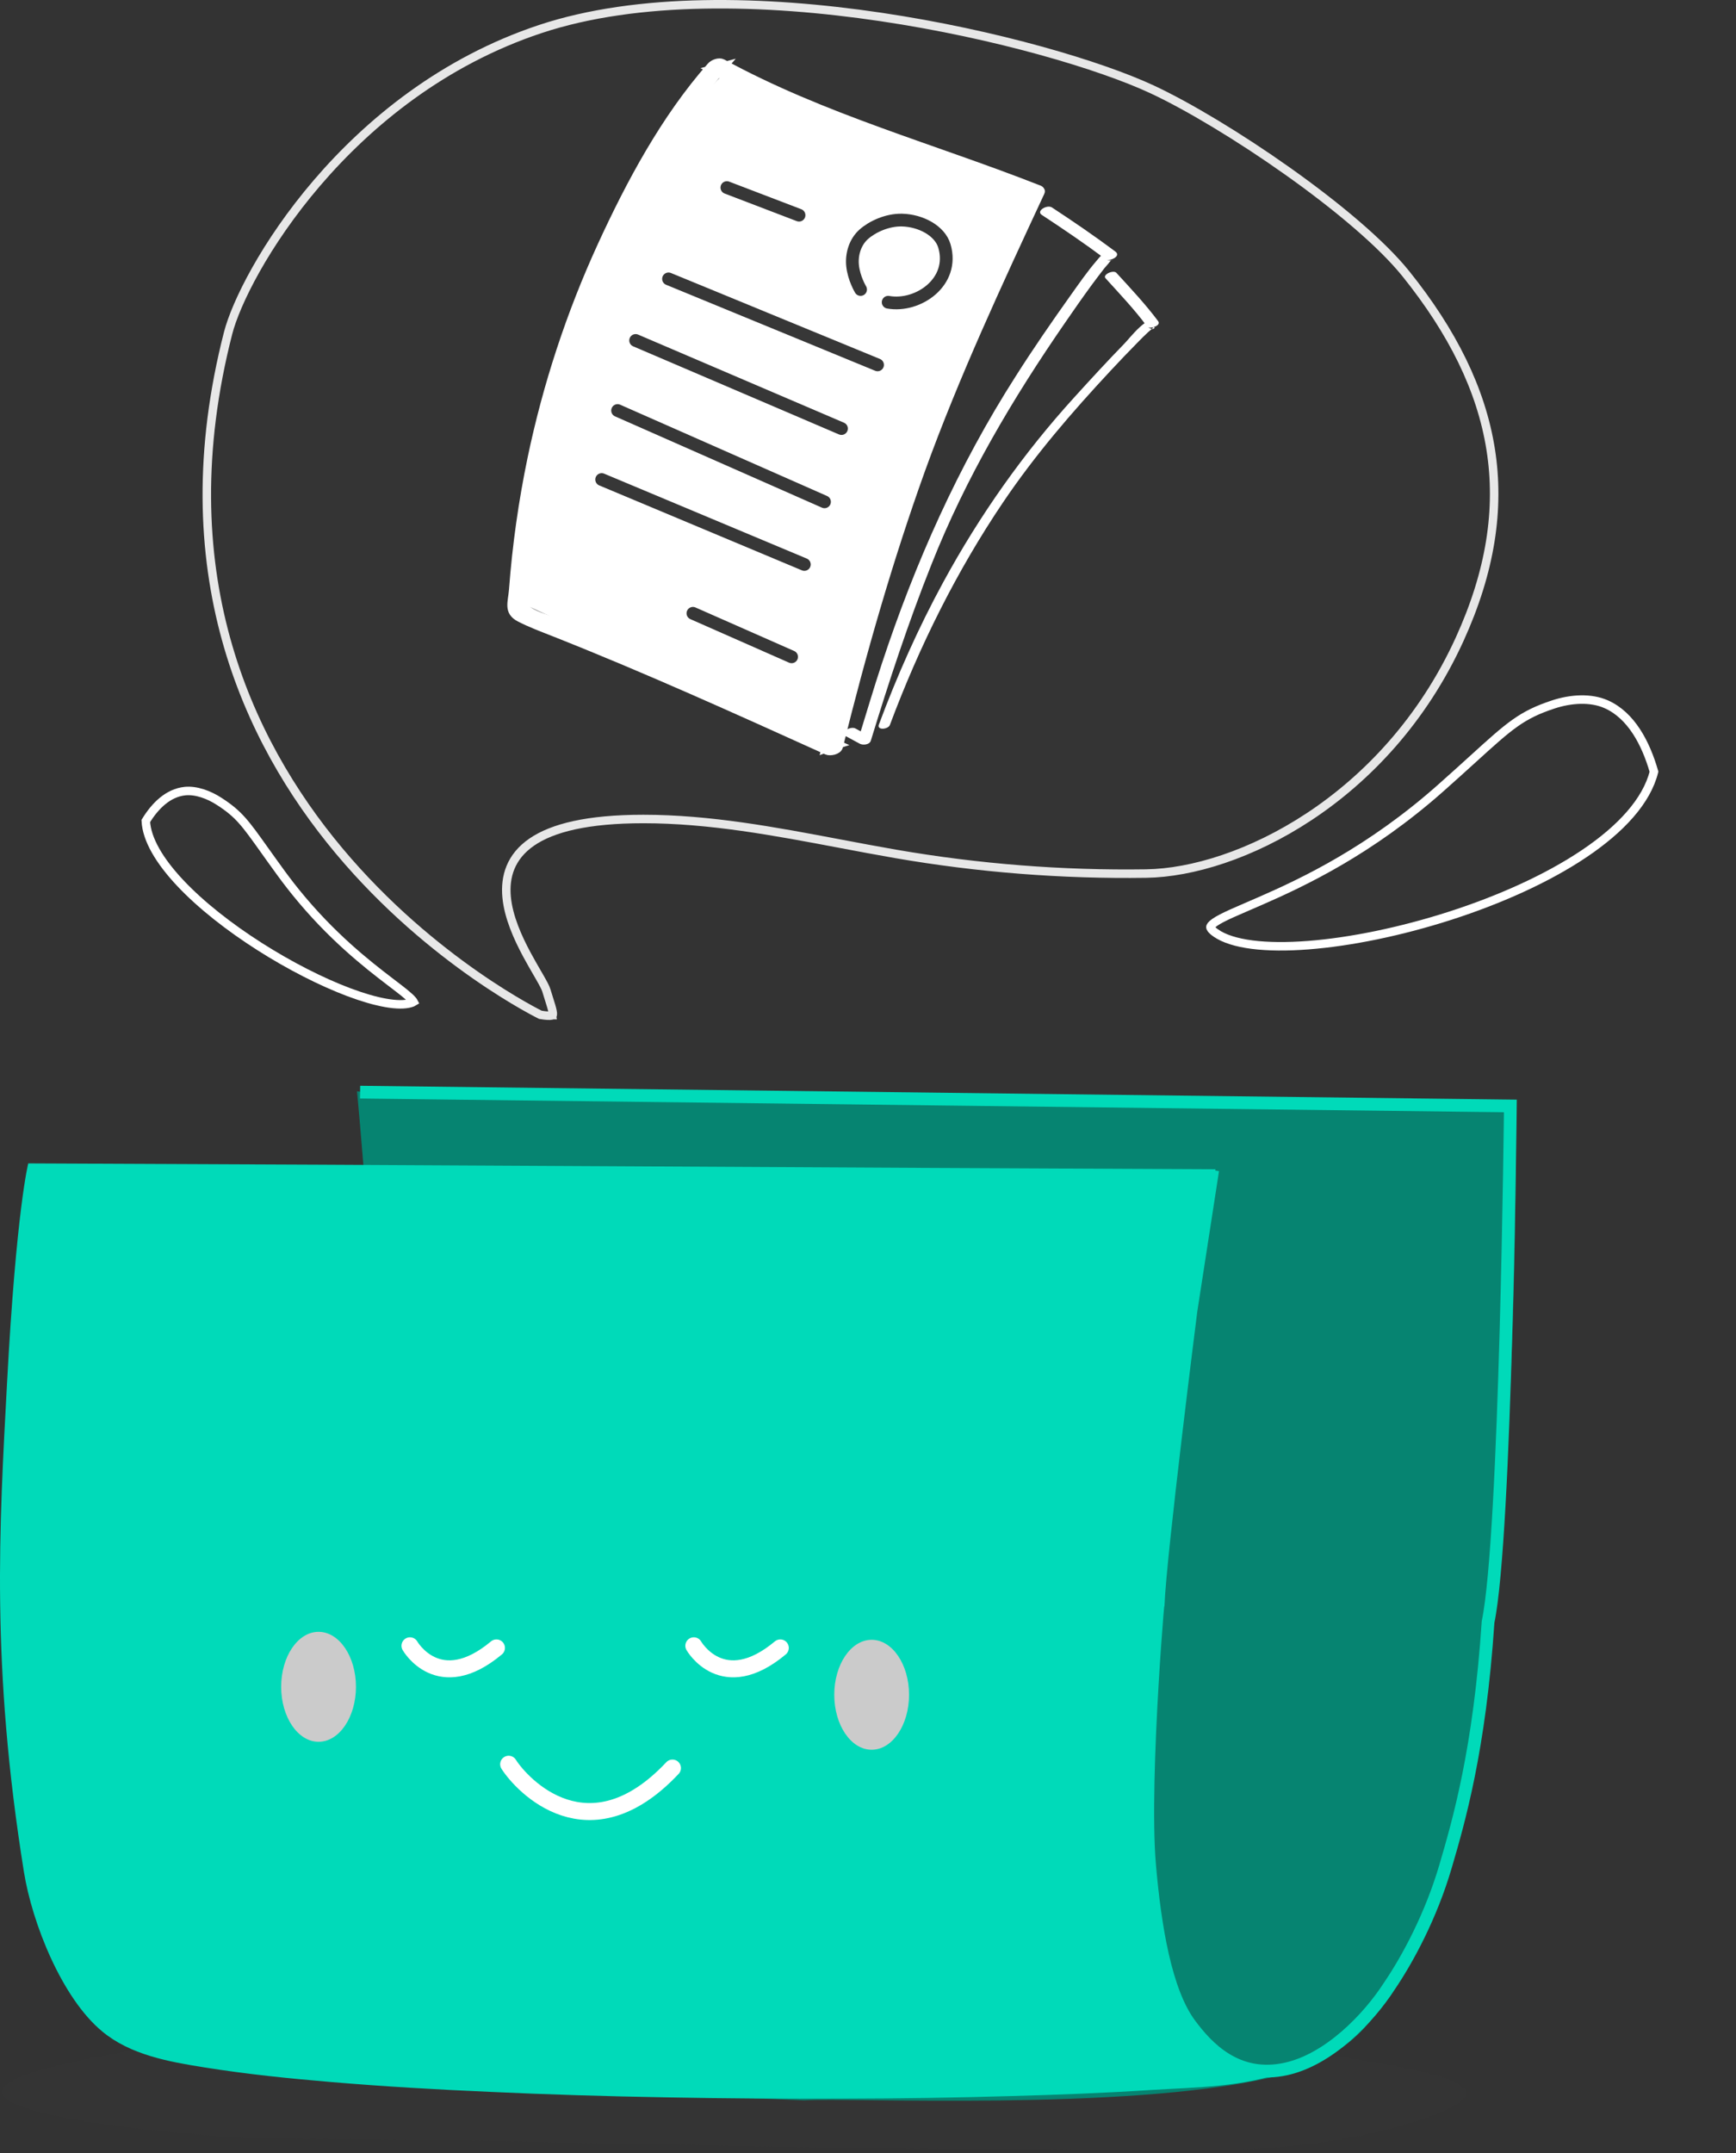 <svg width="409" height="507" viewBox="0 0 409 507" fill="none" xmlns="http://www.w3.org/2000/svg">
<rect x="0" y="0" width="409" height="507" fill="#333333" stroke="none"/>
<path d="M345.37 493.081C345.07 494.521 342.97 496.081 338.53 497.761C307.45 509.611 270.7 505.951 238.72 506.011C178.66 506.131 118.57 503.581 58.57 503.581C21.1 501.091 -22.49 494.791 14.59 486.151C56.8 476.311 102.58 477.751 145.24 476.611C183.91 475.561 222.61 476.341 261.25 478.891C267.79 479.341 346.9 485.101 345.37 493.081Z" fill="#373737" fill-opacity="0.45"/>
<path d="M189.503 494.593C200.24 493.903 264.824 497.113 298.913 489.316C318.089 484.93 323.087 475.933 327.098 469.807C327.134 469.75 334.265 458.563 337.427 449.872C340.589 441.181 342.488 433.579 343.049 432.31C346.091 425.428 350.84 399.928 351.455 384.817C351.494 383.848 353.375 364.885 353.456 363.919C355.373 341.047 356.303 318.007 356.741 299.38C357.299 275.716 357.065 259.18 357.065 259.18C357.065 259.18 94.472 259.024 84.116 256.981C84.116 256.981 88.832 306.826 89.336 342.253C89.84 377.68 90.608 408.256 90.608 408.256C90.608 408.256 90.839 430.18 84.737 446.257C81.338 457.18 77.84 472.18 63.368 478.756C49.616 484.687 38.951 484.699 38.951 484.699L81.359 490.228L189.503 494.593Z" fill="#078572" fill-opacity="0.99"/>
<path d="M304.708 487.113C252.958 505.983 273.448 339.123 286.378 275.343C197.638 274.983 95.398 274.293 6.658 273.963C6.658 273.963 3.844 284.772 1.657 325.683C-0.161 359.682 -2.162 392.181 5.626 440.751C7.573 452.904 14.578 470.493 24.058 478.353C30.688 483.873 39.658 485.493 48.178 486.843C58.108 488.433 68.098 489.453 78.118 490.293C90.538 491.343 102.988 492.063 115.468 492.603C129.238 493.233 143.008 493.653 156.808 493.893C170.818 494.163 184.798 494.253 198.808 494.193C211.918 494.163 224.998 493.983 238.108 493.593C249.178 493.293 260.248 492.873 271.288 492.153C282.058 491.493 292.918 491.493 303.208 487.713L304.708 487.113Z" fill="#00DAB9"/>
<path d="M84.839 257.181L355.839 260.431C355.839 260.431 354.839 361.681 350.589 381.931C348.589 412.181 343.589 429.181 340.589 439.431C337.131 451.246 331.589 461.431 327.339 467.681C322.339 475.431 313.089 484.931 303.089 487.181C291.44 489.802 284.391 482.143 280.339 476.681C274.589 468.931 272.089 453.681 270.839 439.181C269.038 418.293 273.589 367.931 272.839 378.181C273.339 365.681 280.589 308.681 280.589 308.681L285.714 275.556" stroke="#00DAB9" stroke-width="3"/>
<path d="M128.719 233.216L128.719 233.217C128.939 233.963 129.156 234.649 129.353 235.269L129.392 235.39C129.574 235.965 129.737 236.476 129.872 236.938C130.175 237.976 130.278 238.574 130.236 238.914C130.228 238.982 130.216 239.018 130.209 239.034C130.206 239.041 130.204 239.044 130.204 239.045L130.203 239.045L130.202 239.047C130.201 239.048 130.199 239.049 130.196 239.051C130.191 239.055 130.181 239.062 130.164 239.07C130.129 239.088 130.068 239.113 129.967 239.135C129.527 239.232 128.719 239.212 127.316 238.971C127.274 238.95 127.222 238.924 127.159 238.892C126.97 238.797 126.688 238.652 126.319 238.459C125.583 238.072 124.502 237.488 123.135 236.704C120.4 235.136 116.517 232.768 111.945 229.576C102.798 223.193 90.903 213.524 79.903 200.386C57.923 174.133 39.501 134.024 53.737 78.452C55.526 71.482 62.431 57.371 74.681 43.078C86.914 28.806 104.409 14.431 127.318 6.829C150.232 -0.77 180.165 -0.069 207.496 3.988C234.814 8.043 259.359 15.423 271.433 21.045C279.902 24.995 291.946 32.221 303.352 40.303C314.773 48.395 325.453 57.275 331.257 64.511L331.257 64.511C342.177 78.118 348.952 91.668 351.195 105.772C353.438 119.867 351.17 134.602 343.857 150.611C326.521 188.518 291.554 205.392 270.047 205.71C250.294 206.003 230.511 204.449 211.022 201.079C206.648 200.322 202.269 199.494 197.881 198.664C182.596 195.773 167.202 192.862 151.581 192.862C138.442 192.862 130.175 194.931 125.279 198.3C120.282 201.738 118.912 206.445 119.359 211.242C119.8 215.962 121.994 220.807 124.12 224.771C124.948 226.314 125.779 227.748 126.502 228.997C126.712 229.358 126.912 229.703 127.101 230.032C127.973 231.549 128.539 232.606 128.719 233.216Z" fill="#373737" fill-opacity="0.45" stroke="#E7E7E7" stroke-width="2"/>
<path d="M378.45 165.852L378.451 165.852C384.334 168.482 387.753 175.026 389.677 181.723C387.947 188.64 381.874 195.222 373.193 201.05C364.442 206.926 353.208 211.922 341.637 215.645C330.068 219.366 318.21 221.799 308.229 222.571C303.237 222.958 298.74 222.927 294.996 222.446C291.232 221.961 288.324 221.032 286.43 219.697L286.429 219.697C285.309 218.908 285.167 218.466 285.165 218.329C285.162 218.218 285.255 217.851 286.211 217.186C287.103 216.567 288.463 215.882 290.296 215.054C291.423 214.546 292.694 213.999 294.107 213.39C294.984 213.012 295.917 212.61 296.904 212.179C307.179 207.695 322.799 200.306 339.489 185.515L339.489 185.514C342.46 182.88 344.925 180.641 347.039 178.721C355.647 170.902 358.441 168.364 365.913 165.901L365.916 165.9C370.086 164.512 374.809 164.224 378.45 165.852Z" fill="#373737" fill-opacity="0.45" stroke="white" stroke-width="2"/>
<path d="M51.706 188.755L51.701 188.752C49.195 187.105 46.163 186.036 43.609 186.29C39.591 186.695 36.52 189.781 34.349 193.332C34.569 197.672 37.564 202.718 42.426 207.897C47.356 213.148 54.047 218.367 61.146 222.889C68.243 227.41 75.709 231.211 82.166 233.64C85.395 234.855 88.35 235.719 90.868 236.163C93.408 236.612 95.4 236.614 96.76 236.205L96.764 236.204C97.113 236.101 97.328 236.003 97.451 235.926C97.412 235.852 97.337 235.734 97.195 235.563C96.82 235.109 96.176 234.527 95.24 233.77C94.447 233.13 93.491 232.4 92.383 231.555C92.197 231.413 92.007 231.267 91.812 231.119C86.413 226.994 78.057 220.481 69.626 210.052C68.84 209.08 68.057 208.076 67.274 207.037L67.273 207.036C66.957 206.617 66.639 206.189 66.323 205.759L66.32 205.755C64.749 203.601 63.451 201.78 62.337 200.218C57.735 193.764 56.274 191.716 51.706 188.755Z" fill="#373737" fill-opacity="0.45" stroke="white" stroke-width="2"/>
<path d="M119.839 415.45C123.001 420.428 138.729 437.298 158.432 416.348" stroke="white" stroke-width="4" stroke-linecap="round"/>
<path d="M163.464 387.556C163.464 387.556 170.214 399.431 183.839 388.056" stroke="white" stroke-width="4" stroke-linecap="round"/>
<path d="M96.589 387.556C96.589 387.556 103.339 399.431 116.964 388.056" stroke="white" stroke-width="4" stroke-linecap="round" stroke-linejoin="round"/>
<path d="M75.052 384.269C79.914 384.269 83.862 390.07 83.862 397.216C83.862 404.361 79.914 410.163 75.052 410.163C70.189 410.163 66.241 404.361 66.241 397.216C66.241 390.07 70.189 384.269 75.052 384.269Z" fill="#CBCBCB"/>
<path d="M205.362 386.144C210.224 386.144 214.172 391.945 214.172 399.091C214.172 406.236 210.224 412.038 205.362 412.038C200.5 412.038 196.552 406.236 196.552 399.091C196.552 391.945 200.5 386.144 205.362 386.144Z" fill="#CBCBCB"/>
<path d="M260.474 65.542C263.811 69.223 267.257 72.841 270.269 76.9C271.056 76.428 271.87 75.925 272.657 75.453C270.35 74.037 266.28 79.511 264.924 80.896C260.908 85.017 256.971 89.296 253.091 93.575C241.289 106.537 230.897 121.167 222.214 137.118C216.408 147.784 211.391 159.016 207.077 170.594C206.507 172.072 209.275 171.758 209.655 170.72C216.628 152.063 225.473 134.381 236.272 118.367C243.896 107.072 252.576 97.036 261.638 87.314C263.727 85.08 265.817 82.878 267.96 80.707C268.774 79.858 269.618 79.04 270.486 78.222C270.785 77.938 271.219 77.655 271.463 77.341C272.223 76.302 272.41 78.253 270.456 77.057C271.053 77.435 273.658 76.711 272.844 75.61C269.832 71.583 266.389 67.933 263.025 64.252C262.292 63.466 259.66 64.693 260.474 65.542Z" fill="white"/>
<path d="M245.454 50.614C250.524 53.944 255.564 57.364 260.424 60.994C261.114 60.364 261.774 59.734 262.464 59.104C260.694 58.504 259.284 60.274 258.294 61.474C256.104 64.024 254.184 66.814 252.234 69.544C247.794 75.784 243.414 82.114 239.304 88.594C225.774 109.744 215.604 132.514 207.744 156.334C205.794 162.214 204.054 168.154 202.224 174.064C203.094 173.824 203.994 173.584 204.864 173.344C203.754 172.744 202.644 172.144 201.534 171.544C200.394 170.914 197.694 172.504 199.194 173.314C200.304 173.914 201.384 174.514 202.524 175.114C203.244 175.534 204.864 175.414 205.164 174.424C209.454 160.414 214.014 146.554 219.444 132.934C227.514 112.534 238.614 93.814 251.034 75.844C253.014 72.964 255.024 70.084 257.064 67.294C258.114 65.884 259.164 64.474 260.244 63.094C260.604 62.644 261.054 62.224 261.384 61.744C262.254 60.514 262.464 61.714 260.694 61.144C261.684 61.474 264.204 60.304 262.764 59.224C257.904 55.594 252.894 52.174 247.824 48.844C246.684 48.124 244.014 49.684 245.454 50.614Z" fill="white"/>
<path d="M171.002 15.672C142.502 40.672 120.502 109.672 123.002 143.172C145.502 153.672 195.502 175.672 195.502 175.672C195.502 175.672 205.502 121.172 244.002 45.172C206.502 31.672 179.002 22.172 171.002 15.672Z" fill="#FFFFFF"/>
<path d="M171.002 15.672C142.502 40.672 120.502 109.672 123.002 143.172C145.502 153.672 195.502 175.672 195.502 175.672C195.502 175.672 205.502 121.172 244.002 45.172C206.502 31.672 179.002 22.172 171.002 15.672Z" stroke="#808080" stroke-width="2"/>
<path d="M213.918 111.023C206.238 132.383 199.998 154.203 194.538 176.223C195.438 175.883 196.368 175.583 197.298 175.293C177.678 166.443 158.118 157.103 138.048 149.393C135.198 148.313 132.378 147.213 129.558 146.063C127.968 145.403 124.188 144.453 123.678 142.793C123.378 141.773 123.858 140.073 123.948 139.013C124.038 137.753 124.128 136.473 124.248 135.213C124.488 132.503 124.758 129.843 125.088 127.203C125.718 122.073 126.528 116.963 127.488 111.873C133.038 82.522 144.108 53.943 160.578 28.983C163.578 24.383 166.728 19.773 170.388 15.652C169.488 15.893 168.618 16.133 167.718 16.372C188.718 27.832 212.088 34.852 234.468 43.102C236.718 43.913 238.938 44.873 241.218 45.623C242.328 46.023 242.028 45.273 241.728 46.373C241.158 48.602 239.658 50.873 238.698 52.983C234.738 61.642 230.838 70.323 227.028 79.043C222.408 89.603 217.818 100.203 213.918 111.023ZM213.918 111.023C213.558 111.983 216.618 111.593 216.978 110.603M213.918 111.023C214.248 110.033 217.308 109.643 216.978 110.603M216.978 110.603C225.048 88.323 235.158 66.653 245.148 45.182C245.268 44.972 245.028 44.733 244.848 44.663C220.008 34.883 193.698 27.782 170.178 14.902C169.398 14.492 168.078 15.002 167.538 15.623C156.708 27.892 148.518 43.163 141.738 57.932C134.418 73.892 128.898 90.683 125.298 107.883C123.168 118.103 121.698 128.463 120.918 138.863C120.678 141.933 119.628 143.973 122.448 145.443C124.998 146.763 127.758 147.783 130.458 148.853C152.208 157.443 173.508 167.093 194.838 176.733C195.558 177.053 197.358 176.733 197.598 175.803C203.058 153.783 209.298 131.973 216.978 110.603Z" stroke="white" stroke-width="2"/>
<path d="M213.92 111.027C206.24 132.387 200 154.197 194.54 176.217C195.44 175.887 196.37 175.587 197.3 175.287C177.68 166.437 158.12 157.107 138.05 149.397C135.2 148.317 132.38 147.207 129.56 146.067C127.97 145.407 124.19 144.447 123.68 142.797C123.38 141.777 123.86 140.067 123.95 139.017C124.04 137.757 124.13 136.467 124.25 135.207C124.49 132.507 124.76 129.837 125.09 127.197C125.72 122.067 126.53 116.967 127.49 111.867C133.04 82.527 144.11 53.937 160.58 28.977C163.58 24.387 166.73 19.767 170.39 15.657C169.49 15.897 168.62 16.137 167.72 16.377C188.72 27.837 212.09 34.857 234.47 43.107C236.72 43.917 238.94 44.877 241.22 45.627C242.33 46.017 242.03 45.267 241.73 46.377C241.16 48.597 239.66 50.877 238.7 52.977C234.74 61.647 230.84 70.317 227.03 79.047C222.41 89.607 217.82 100.197 213.92 111.027C213.56 111.987 216.62 111.597 216.98 110.607C225.05 88.317 235.16 66.657 245.15 45.177C245.27 44.967 245.03 44.727 244.85 44.667C220.01 34.887 193.7 27.777 170.18 14.907C169.4 14.487 168.08 14.997 167.54 15.627C156.71 27.897 148.52 43.167 141.74 57.927C134.42 73.887 128.9 90.687 125.3 107.877C123.17 118.107 121.7 128.457 120.92 138.867C120.68 141.927 119.63 143.967 122.45 145.437C125 146.757 127.76 147.777 130.46 148.857C152.21 157.437 173.51 167.097 194.84 176.727C195.56 177.057 197.36 176.727 197.6 175.797C203.06 153.777 209.3 131.967 216.98 110.607C217.31 109.647 214.25 110.037 213.92 111.027Z" fill="white"/>
<path d="M171.252 44.172L188.252 50.672L171.252 44.172Z" fill="#373737"/>
<path d="M171.252 44.172L188.252 50.672" stroke="#373737" stroke-width="3" stroke-linecap="round"/>
<mask id="path-22-inside-1_261_319" fill="#373737">
<path d="M202.752 68.172C202.752 68.172 201.154 65.536 200.859 62.484C200.609 59.896 201.437 57.007 203.502 55.172C205.487 53.408 209.005 51.747 212.499 51.826C216.927 51.926 221.444 54.325 222.502 57.922C225.002 66.422 216.252 72.422 209.252 71.172"/>
</mask>
<path d="M200.859 62.484L199.863 62.58L199.863 62.58L200.859 62.484ZM203.502 55.172L204.166 55.919L204.166 55.919L203.502 55.172ZM212.499 51.826L212.476 52.826L212.476 52.826L212.499 51.826ZM222.502 57.922L223.461 57.64L223.461 57.64L222.502 57.922ZM202.752 68.172C203.607 67.653 203.607 67.654 203.607 67.654C203.607 67.654 203.607 67.654 203.607 67.654C203.607 67.654 203.607 67.654 203.607 67.654C203.608 67.655 203.608 67.655 203.607 67.654C203.607 67.654 203.607 67.653 203.606 67.652C203.604 67.649 203.601 67.643 203.596 67.635C203.587 67.619 203.572 67.594 203.552 67.559C203.513 67.49 203.455 67.385 203.383 67.248C203.24 66.975 203.043 66.576 202.838 66.086C202.424 65.098 201.989 63.779 201.854 62.388L199.863 62.58C200.024 64.241 200.535 65.766 200.994 66.859C201.225 67.41 201.446 67.861 201.612 68.176C201.694 68.334 201.763 68.459 201.813 68.546C201.837 68.59 201.857 68.624 201.871 68.648C201.878 68.66 201.884 68.67 201.888 68.677C201.891 68.68 201.892 68.683 201.894 68.686C201.894 68.687 201.895 68.688 201.895 68.688C201.896 68.689 201.896 68.689 201.896 68.689C201.896 68.69 201.896 68.69 201.896 68.69C201.896 68.69 201.897 68.69 202.752 68.172ZM201.854 62.388C201.628 60.046 202.389 57.499 204.166 55.919L202.837 54.424C200.485 56.515 199.59 59.746 199.863 62.58L201.854 62.388ZM204.166 55.919C205.994 54.295 209.274 52.753 212.476 52.826L212.521 50.826C208.735 50.741 204.98 52.521 202.837 54.425L204.166 55.919ZM212.476 52.826C214.527 52.872 216.596 53.453 218.259 54.426C219.928 55.402 221.106 56.721 221.542 58.204L223.461 57.64C222.839 55.526 221.23 53.847 219.269 52.699C217.301 51.548 214.898 50.88 212.521 50.826L212.476 52.826ZM221.542 58.204C222.666 62.024 221.284 65.26 218.781 67.451C216.242 69.672 212.607 70.755 209.427 70.188L209.076 72.156C212.896 72.839 217.136 71.547 220.098 68.956C223.094 66.334 224.838 62.32 223.461 57.64L221.542 58.204Z" fill="#373737" mask="url(#path-22-inside-1_261_319)"/>
<path d="M202.752 68.172C202.752 68.172 201.154 65.536 200.859 62.484C200.609 59.896 201.437 57.007 203.502 55.172C205.487 53.408 209.005 51.747 212.499 51.826C216.927 51.926 221.444 54.325 222.502 57.922C225.002 66.422 216.252 72.422 209.252 71.172" stroke="#373737" stroke-width="3" stroke-linecap="round"/>
<path d="M157.502 65.672L206.752 85.922L157.502 65.672Z" fill="#373737"/>
<path d="M157.502 65.672L206.752 85.922" stroke="#373737" stroke-width="3" stroke-linecap="round"/>
<path d="M149.752 80.172L198.252 100.922L149.752 80.172Z" fill="#373737"/>
<path d="M149.752 80.172L198.252 100.922" stroke="#373737" stroke-width="3" stroke-linecap="round"/>
<path d="M145.502 96.672L194.252 118.172L145.502 96.672Z" fill="#373737"/>
<path d="M145.502 96.672L194.252 118.172" stroke="#373737" stroke-width="3" stroke-linecap="round"/>
<path d="M141.752 112.922L189.502 132.922L141.752 112.922Z" fill="#373737"/>
<path d="M141.752 112.922L189.502 132.922" stroke="#373737" stroke-width="3" stroke-linecap="round"/>
<path d="M163.252 144.422L186.502 154.672L163.252 144.422Z" fill="#373737"/>
<path d="M163.252 144.422L186.502 154.672" stroke="#373737" stroke-width="3" stroke-linecap="round"/>
</svg>
